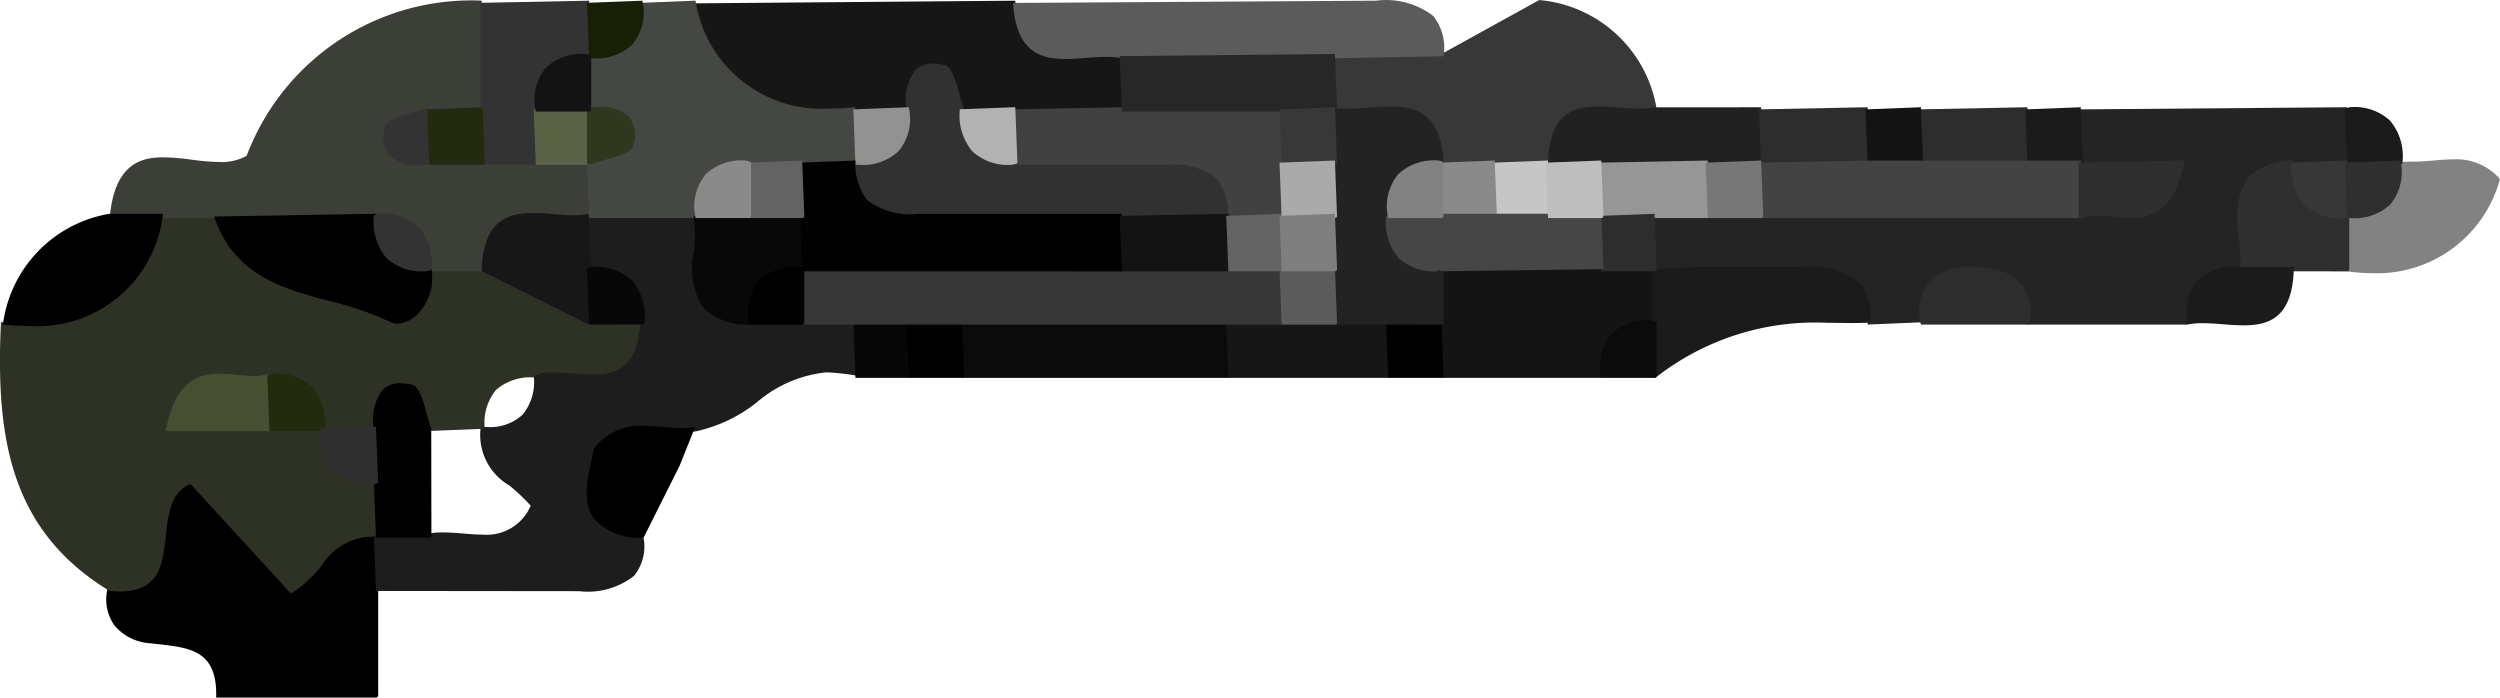 <svg id="Layer_1" data-name="Layer 1" xmlns="http://www.w3.org/2000/svg" viewBox="0 0 46.928 13.093"><defs><style>.cls-1{fill:#2e3225;}.cls-2{fill:#242424;}.cls-3{fill:#1d1d1d;}.cls-4{fill:#3c3e38;}.cls-5{fill:#161616;}.cls-6{fill:#454742;}.cls-7{fill:#383838;}.cls-8{fill:#5b5b5b;}.cls-9{fill:#141414;}.cls-10{fill:#0b0b0b;}.cls-11{fill:#1b1b1b;}.cls-12{fill:#333;}.cls-13{fill:#212121;}.cls-14{fill:#828282;}.cls-15{fill:#2f2f2f;}.cls-16{fill:#2d2d2d;}.cls-17{fill:#171f07;}.cls-18{fill:#131313;}.cls-19{fill:#070707;}.cls-20{fill:#171717;}.cls-21{fill:#474f33;}.cls-22{fill:#232b0f;}.cls-23{fill:#434343;}.cls-24{fill:#969696;}.cls-25{fill:#2e2e2e;}.cls-26{fill:#777;}.cls-27{fill:#373737;}.cls-28{fill:#080808;}.cls-29{fill:#5b6347;}.cls-30{fill:#313131;}.cls-31{fill:#414141;}.cls-32{fill:#272727;}.cls-33{fill:#b2b2b2;}.cls-34{fill:#929292;}.cls-35{fill:#010101;}.cls-36{fill:#2f371f;}.cls-37{fill:#636363;}.cls-38{fill:#8a8a8a;}.cls-39{fill:#232323;}.cls-40{fill:#c6c6c6;}.cls-41{fill:#464646;}.cls-42{fill:#bebebe;}.cls-43{fill:#aaa;}.cls-44{fill:#7f7f7f;}</style></defs><path d="M287.537,408.603c.024-.879-.476-.934-1.108-1.003l-.138-.016a.943.943,0,0,1-.671-.344.854.854,0,0,1-.122-.685.787.787,0,0,1,.195-.022h.038c.675,0,.724-.444.78-.959.047-.434.096-.882.562-1.044l.672.698,1.233,1.346a4.512,4.512,0,0,0,.473-.494,1.212,1.212,0,0,1,.924-.57,1.039,1.039,0,0,1,.169.014l.034,1.039v2a.04.04,0,0,1-.04.04Z" transform="translate(-283.479 -395.51)"/><path class="cls-1" d="M288.948,406.642a.042.042,0,0,1-.029-.013L287.056,404.596c-.375.156-.419.56-.466.987-.056.506-.113,1.03-.86,1.03-.061,0-.126-.004-.197-.011-1.838-1.123-2.142-2.827-2.036-5.042a2.873,2.873,0,0,1,.304-.014c.075,0,.146.002.215.002a2.333,2.333,0,0,0,2.483-1.996l1.039-.03a2.609,2.609,0,0,0,2.155,1.563,5.721,5.721,0,0,1,1.139.393.242.242,0,0,0,.112.026.518.518,0,0,0,.369-.212.886.886,0,0,0,.186-.723l1.04-.048,2.018,1.004.982-.004c-.013.97-.486,1.095-.941,1.095-.126,0-.256-.01-.387-.02-.128-.01-.257-.02-.38-.02a1.484,1.484,0,0,0-.284.023h-.004a.98.98,0,0,0-.752.229.966.966,0,0,0-.211.73l-1.04.042a1.151,1.151,0,0,1-.133-.331c-.055-.197-.124-.442-.213-.463a.892.892,0,0,0-.192-.023.374.374,0,0,0-.29.11.893.893,0,0,0-.131.664l-1.033.043a1.119,1.119,0,0,0,.245.692.901.901,0,0,0,.676.229c.022,0,.112.017.112.039v1a.539.539,0,0,1-.171.027h-.032a1.156,1.156,0,0,0-.864.542,2.313,2.313,0,0,1-.542.504A.04.04,0,0,1,288.948,406.642Zm-1.346-4.036c-.383,0-.767.117-.976.967l1.911-.05h.993a1.119,1.119,0,0,0-.245-.692.901.901,0,0,0-.676-.229,1.751,1.751,0,0,1-.37.044c-.101,0-.207-.01-.313-.02C287.819,402.616,287.709,402.606,287.602,402.606Z" transform="translate(-283.479 -395.51)"/><path class="cls-2" d="M321.537,401.603a1.042,1.042,0,0,0-.148-.673.85.85,0,0,0-.614-.308,2.698,2.698,0,0,0-.305-.019.774.774,0,0,0-.893.956l-1.04.043a1.12,1.12,0,0,0-.219-.739,1.296,1.296,0,0,0-.937-.262l-2.845.001-.04-1.04,1.04-.04h7a.858.858,0,0,1,.297-.042c.102,0,.207.01.313.02.108.01.217.02.325.02.384,0,.768-.117.976-.967l-1.911.05-.04-1.04,5.04-.04.04,1.04-1.04.04a1.106,1.106,0,0,0-.799.291,1.327,1.327,0,0,0-.156.991,2.635,2.635,0,0,1-.006.686c-.004.019-.092.031-.111.031a.903.903,0,0,0-.677.229.968.968,0,0,0-.211.73.04.04,0,0,1-.012.029.038.038,0,0,1-.028.013Z" transform="translate(-283.479 -395.51)"/><path class="cls-3" d="M290.537,406.603l-.04-1.04,1.04-.04a1.512,1.512,0,0,1,.255-.019c.123,0,.249.01.375.02.123.011.247.021.367.021a.897.897,0,0,0,.907-.542,3.478,3.478,0,0,0-.404-.382,1.096,1.096,0,0,1-.538-1.063c.003-.02.092-.033.112-.033h0a.901.901,0,0,0,.676-.229.966.966,0,0,0,.211-.73.713.713,0,0,1,.332-.066c.125,0,.256.01.386.02.128.01.257.02.381.02.439,0,.853-.118.901-.977a.966.966,0,0,0-.211-.73.901.901,0,0,0-.676-.229c-.022,0-.112-.017-.112-.039v-1l2.04-.04a1.785,1.785,0,0,1,.045.719,1.327,1.327,0,0,0,.156.991,1.106,1.106,0,0,0,.801.29h1.998l.04,1.04a4.594,4.594,0,0,0-.584-.066,2.362,2.362,0,0,0-1.297.553,2.785,2.785,0,0,1-1.153.554,1.459,1.459,0,0,1-.271.023c-.121,0-.244-.011-.368-.022-.122-.011-.245-.021-.366-.021a.994.994,0,0,0-.829.361c-.113.472-.234.955-.014,1.255a1.068,1.068,0,0,0,.844.324.88.88,0,0,1-.16.793,1.398,1.398,0,0,1-1.029.288Z" transform="translate(-283.479 -395.51)"/><path class="cls-4" d="M291.537,400.603a1.207,1.207,0,0,0-.251-.772.904.904,0,0,0-.676-.229l-5.072.001c.086-1.016.585-1.14,1.006-1.14a4.387,4.387,0,0,1,.531.044,4.334,4.334,0,0,0,.522.044.973.973,0,0,0,.512-.116,4.509,4.509,0,0,1,4.412-2.913l.057,2.04-1.04.04a2.541,2.541,0,0,1-.291.093c-.198.055-.443.124-.463.213a.517.517,0,0,0,.054.447.665.665,0,0,0,.536.173c.053,0,.107-.002.162-.006h3.003l.04,1.04a.732.732,0,0,1-.333.065c-.125,0-.256-.01-.386-.02-.128-.01-.256-.02-.38-.02-.439,0-.853.118-.901.976a.041.041,0,0,1-.04.038Z" transform="translate(-283.479 -395.51)"/><path class="cls-5" d="M299.059,397.629a2.429,2.429,0,0,1-2.561-2.056l6.039-.05c.089.896.502,1.014.941,1.014.123,0,.252-.01.38-.02.131-.01.261-.02.387-.02a1.533,1.533,0,0,1,.3.026l.032,1.039-2.04.04h-1a1.157,1.157,0,0,1-.133-.331c-.055-.197-.124-.443-.213-.463a.865.865,0,0,0-.192-.024.373.373,0,0,0-.29.111.893.893,0,0,0-.131.664l-1.04.043A4.578,4.578,0,0,1,299.059,397.629Z" transform="translate(-283.479 -395.51)"/><path class="cls-6" d="M294.537,399.603l-.04-1.04a1.16,1.16,0,0,1,.331-.133c.198-.055.443-.124.463-.213a.517.517,0,0,0-.054-.447.665.665,0,0,0-.536-.173c-.053,0-.107.002-.162.006l-.043-1.04c0-.022.09-.039.112-.039a.904.904,0,0,0,.676-.229.968.968,0,0,0,.211-.731l1.04-.042a2.395,2.395,0,0,0,2.522,2.026h0a4.695,4.695,0,0,0,.474-.025l.044,1.04-1.04.04h-1.01a.807.807,0,0,0-.95.959.041.041,0,0,1-.011.029.04.04,0,0,1-.029.012Z" transform="translate(-283.479 -395.51)"/><path class="cls-7" d="M310.537,398.603c-.089-.896-.502-1.014-.941-1.014-.123,0-.252.01-.38.02-.131.01-.261.02-.387.02a1.533,1.533,0,0,1-.3-.026l-.032-1.039,2.04-.04,1.835-1.013a2.45,2.45,0,0,1,2.204,2.043.634.634,0,0,1-.331.075c-.126,0-.256-.01-.387-.02-.128-.01-.257-.02-.38-.02-.439,0-.853.118-.901.977a.04.04,0,0,1-.04.038Z" transform="translate(-283.479 -395.51)"/><path class="cls-8" d="M303.478,396.617c-.456,0-.929-.125-.981-1.052l6.812-.042a1.457,1.457,0,0,1,1.072.285.959.959,0,0,1,.195.758l-2.04.037h-4a1.545,1.545,0,0,0-.292-.025c-.124,0-.252.01-.381.02C303.734,396.607,303.603,396.617,303.478,396.617Z" transform="translate(-283.479 -395.51)"/><path class="cls-9" d="M310.537,402.603l-.04-1.04v-1l3.04-.04h1l.04,1.04c0,.022-.09.039-.112.039a.903.903,0,0,0-.677.229.968.968,0,0,0-.211.73.04.04,0,0,1-.012.029.038.038,0,0,1-.028.013Z" transform="translate(-283.479 -395.51)"/><path class="cls-10" d="M301.537,402.603l-.04-1.04,5.04-.04.04,1.04a.04.04,0,0,1-.04.04Z" transform="translate(-283.479 -395.51)"/><path class="cls-11" d="M314.519,402.599a.04.04,0,0,1-.022-.036v-2l.888-.04,1.978-.001a1.385,1.385,0,0,1,1.015.287.965.965,0,0,1,.2.757c-.117.006-.227.008-.333.008-.167,0-.322-.005-.478-.005a4.848,4.848,0,0,0-3.204,1.025.042.042,0,0,1-.025.009A.038.038,0,0,1,314.519,402.599Z" transform="translate(-283.479 -395.51)"/><path class="cls-12" d="M292.537,398.603l-.04-1.04v-2l2.04-.04.04,1.04c0,.022-.09.039-.112.039a.904.904,0,0,0-.676.229.968.968,0,0,0-.211.731v1.001a.04.04,0,0,1-.04.04Z" transform="translate(-283.479 -395.51)"/><path class="cls-13" d="M312.537,398.603c.013-.969.485-1.094.941-1.094.125,0,.256.01.386.02.129.01.257.02.381.02a1.488,1.488,0,0,0,.284-.024l2.008-.001.04,1.04a.04.04,0,0,1-.04.04Z" transform="translate(-283.479 -395.51)"/><path class="cls-14" d="M328.043,400.639a3.927,3.927,0,0,1-.512-.036l-.034-1.04c0-.011.04-.02.048-.028a.186.186,0,0,1,.064-.011h0a.907.907,0,0,0,.677-.229.972.972,0,0,0,.211-.731,1.109,1.109,0,0,1,.22-.02l.083 0c.118,0,.239-.011.36-.021.124-.011.248-.022.371-.022a1.083,1.083,0,0,1,.875.37A2.389,2.389,0,0,1,328.043,400.639Z" transform="translate(-283.479 -395.51)"/><path d="M284.016,401.628c-.155,0-.316-.009-.482-.025a2.418,2.418,0,0,1,1.995-2.079l1.009-.001A2.368,2.368,0,0,1,284.016,401.628Z" transform="translate(-283.479 -395.51)"/><path d="M295.535,405.603a1.139,1.139,0,0,1-.905-.356c-.243-.33-.117-.832.004-1.318a1.061,1.061,0,0,1,.903-.426c.124,0,.249.011.373.022.121.011.242.021.36.021a1.338,1.338,0,0,0,.258-.022l-.29.724-.667,1.333a.04.04,0,0,1-.036.022Z" transform="translate(-283.479 -395.51)"/><path class="cls-5" d="M306.537,402.603l-.04-1.04,1.04-.04h2l.04,1.04a.04.04,0,0,1-.04.04Z" transform="translate(-283.479 -395.51)"/><path class="cls-15" d="M325.537,400.603c0-.248-.018-.484-.035-.712a1.403,1.403,0,0,1,.177-1.05,1.176,1.176,0,0,1,.856-.318,1.223,1.223,0,0,0,.253.773.907.907,0,0,0,.677.229c.022,0,.112.017.112.039v1a.04.04,0,0,1-.04.04Z" transform="translate(-283.479 -395.51)"/><path class="cls-16" d="M316.537,398.603l-.04-1.04,2.04-.04.04,1.04a.04.04,0,0,1-.04.04Z" transform="translate(-283.479 -395.51)"/><path class="cls-16" d="M319.537,401.603a.913.913,0,0,1,.162-.817.994.994,0,0,1,.771-.262,2.772,2.772,0,0,1,.314.019.93.93,0,0,1,.669.339.852.852,0,0,1,.123.688.039.039,0,0,1-.039.033Z" transform="translate(-283.479 -395.51)"/><path class="cls-11" d="M325.596,401.617c-.126,0-.256-.01-.387-.02-.128-.01-.257-.02-.38-.02a1.489,1.489,0,0,0-.284.023.923.923,0,0,1,.186-.827.981.981,0,0,1,.734-.253l1.072.001C326.524,401.492,326.052,401.617,325.596,401.617Z" transform="translate(-283.479 -395.51)"/><path class="cls-16" d="M319.537,398.603l-.04-1.04,2.04-.04.04,1.04a.04.04,0,0,1-.04.04Z" transform="translate(-283.479 -395.51)"/><path class="cls-17" d="M294.536,396.603l-.039-1.04,1.04-.04a.948.948,0,0,1-.194.828.98.98,0,0,1-.734.253Z" transform="translate(-283.479 -395.51)"/><path class="cls-18" d="M318.537,398.603l-.04-1.04,1.04-.04.04,1.04a.04.04,0,0,1-.04.04Z" transform="translate(-283.479 -395.51)"/><path class="cls-11" d="M321.537,398.603l-.04-1.04,1.04-.04.04,1.04a.04.04,0,0,1-.04.04Z" transform="translate(-283.479 -395.51)"/><path class="cls-19" d="M299.537,402.603l-.04-1.04,1.04-.04.04,1.04a.04.04,0,0,1-.04.04Z" transform="translate(-283.479 -395.51)"/><path d="M300.537,402.603l-.04-1.04,1.04-.04.04,1.04a.04.04,0,0,1-.04.04Z" transform="translate(-283.479 -395.51)"/><path class="cls-10" d="M313.537,402.603a.947.947,0,0,1,.193-.828.981.981,0,0,1,.734-.253c.022,0,.112.019.112.041v1a.04.04,0,0,1-.04.04Z" transform="translate(-283.479 -395.51)"/><path class="cls-11" d="M327.537,398.603l-.04-1.04c0-.022.09-.042.112-.042a.981.981,0,0,1,.734.253,1.043,1.043,0,0,1,.233.79.04.04,0,0,1-.04.039Z" transform="translate(-283.479 -395.51)"/><path d="M309.537,402.603l-.04-1.04,1.04-.04.04,1.04a.04.04,0,0,1-.04.04Z" transform="translate(-283.479 -395.51)"/><path d="M290.943,401.585a.314.314,0,0,1-.149-.036,5.662,5.662,0,0,0-1.122-.385c-.885-.237-1.799-.481-2.173-1.589l3.038-.053a1.207,1.207,0,0,0,.251.772.904.904,0,0,0,.676.229c.02,0,.108.012.112.031a.97.97,0,0,1-.203.79A.597.597,0,0,1,290.943,401.585Z" transform="translate(-283.479 -395.51)"/><path d="M290.537,405.603l-.04-1.04v-1a.947.947,0,0,1,.153-.722.456.456,0,0,1,.349-.136.933.933,0,0,1,.21.025c.136.03.202.269.272.52.03.105.059.212.093.298l.003,2.015a.04.04,0,0,1-.04.04Z" transform="translate(-283.479 -395.51)"/><path class="cls-20" d="M294.519,401.599l-2-1c.031-.965.504-1.09.959-1.09.125,0,.256.01.386.02.128.01.256.02.38.02a1.49,1.49,0,0,0,.285-.024l.048,1.039v1a.041.041,0,0,1-.019.034.04.04,0,0,1-.021.006A.039.039,0,0,1,294.519,401.599Z" transform="translate(-283.479 -395.51)"/><path class="cls-21" d="M286.587,403.603c.184-.955.619-1.077,1.015-1.077.11,0,.222.011.332.021.104.01.208.02.306.02a.855.855,0,0,0,.284-.041l.053,1.038a.04.04,0,0,1-.04.04Z" transform="translate(-283.479 -395.51)"/><path class="cls-19" d="M294.537,401.603l-.04-1.04c0-.022.09-.042.112-.042a.979.979,0,0,1,.734.253,1.044,1.044,0,0,1,.234.79.04.04,0,0,1-.04.038Z" transform="translate(-283.479 -395.51)"/><path class="cls-22" d="M288.537,403.603l-.04-1.04c0-.022.09-.041.112-.041a.979.979,0,0,1,.734.253,1.044,1.044,0,0,1,.234.79.04.04,0,0,1-.04.038Z" transform="translate(-283.479 -395.51)"/><path class="cls-15" d="M290.465,404.604a.979.979,0,0,1-.734-.253,1.044,1.044,0,0,1-.234-.79l1.04-.038.04,1.04C290.577,404.585,290.487,404.604,290.465,404.604Z" transform="translate(-283.479 -395.51)"/><path class="cls-23" d="M316.537,399.603l-.04-1.04,2.04-.04h4l.04,1.04a.04.04,0,0,1-.04.04Z" transform="translate(-283.479 -395.51)"/><path class="cls-24" d="M313.537,399.603l-.04-1.04,2.04-.04.04,1.04a.04.04,0,0,1-.04.04Z" transform="translate(-283.479 -395.51)"/><path class="cls-25" d="M322.514,399.595a.04.04,0,0,1-.017-.033v-1l1.99-.04c-.184.955-.618,1.077-1.015,1.077-.11,0-.222-.01-.332-.021-.104-.01-.208-.019-.307-.019a.863.863,0,0,0-.284.04l-.013.002A.042.042,0,0,1,322.514,399.595Z" transform="translate(-283.479 -395.51)"/><path class="cls-16" d="M313.537,400.603l-.04-1.04,1.04-.04.04,1.04a.04.04,0,0,1-.04.04Z" transform="translate(-283.479 -395.51)"/><path class="cls-26" d="M315.537,399.603l-.04-1.04,1.04-.04.04,1.04a.04.04,0,0,1-.04.04Z" transform="translate(-283.479 -395.51)"/><path class="cls-27" d="M327.465,399.604a.981.981,0,0,1-.734-.253,1.043,1.043,0,0,1-.233-.79l1.04-.039.04,1.04C327.577,399.585,327.487,399.604,327.465,399.604Z" transform="translate(-283.479 -395.51)"/><path class="cls-27" d="M298.537,401.603l-.04-1.04,6.04-.04h3l.04,1.04a.04.04,0,0,1-.04.04Z" transform="translate(-283.479 -395.51)"/><path class="cls-28" d="M297.535,401.603a1.178,1.178,0,0,1-.856-.317,1.401,1.401,0,0,1-.176-1.05,2.577,2.577,0,0,0-.004-.665l1.039-.048h1l.04,1.04c0,.022-.09.039-.112.039a.901.901,0,0,0-.676.229.966.966,0,0,0-.211.73.039.039,0,0,1-.012.03.038.038,0,0,1-.028.012Z" transform="translate(-283.479 -395.51)"/><path d="M297.537,401.603a.947.947,0,0,1,.194-.828.979.979,0,0,1,.734-.253c.022,0,.112.02.112.042v1a.04.04,0,0,1-.04.04Z" transform="translate(-283.479 -395.51)"/><path class="cls-12" d="M291.373,398.609a.724.724,0,0,1-.598-.204.59.59,0,0,1-.069-.514c.031-.136.268-.202.52-.272.106-.03.212-.059.298-.093l.055,1.037A.423.423,0,0,1,291.373,398.609Z" transform="translate(-283.479 -395.51)"/><path class="cls-22" d="M291.537,398.603l-.04-1.04,1.04-.04.04,1.04a.04.04,0,0,1-.04.04Z" transform="translate(-283.479 -395.51)"/><path class="cls-29" d="M293.537,398.603l-.04-1.04,1.04-.04.04,1.04a.04.04,0,0,1-.04.04Z" transform="translate(-283.479 -395.51)"/><path class="cls-12" d="M291.465,400.604a.979.979,0,0,1-.734-.253,1.045,1.045,0,0,1-.234-.79c.001-.021.091-.04.112-.04a.98.98,0,0,1,.734.253,1.045,1.045,0,0,1,.234.79C291.576,400.586,291.486,400.604,291.465,400.604Z" transform="translate(-283.479 -395.51)"/><path class="cls-30" d="M300.72,399.603a1.393,1.393,0,0,1-1.025-.287.959.959,0,0,1-.198-.756c.001-.021.091-.036.112-.036h0a.904.904,0,0,0,.676-.229.968.968,0,0,0,.211-.731.948.948,0,0,1,.153-.723.454.454,0,0,1,.349-.137.961.961,0,0,1,.21.026c.136.031.202.268.272.52.03.106.059.212.093.298a.999.999,0,0,0,.214.747.904.904,0,0,0,.676.229l2.897-.002a1.384,1.384,0,0,1,1.015.287.965.965,0,0,1,.2.757l-2.04.037Z" transform="translate(-283.479 -395.51)"/><path class="cls-31" d="M306.537,399.603a1.121,1.121,0,0,0-.219-.739,1.298,1.298,0,0,0-.937-.262l-2.845.001-.04-1.04,2.04-.04h3l.04,1.04v1a.04.04,0,0,1-.04.04Z" transform="translate(-283.479 -395.51)"/><path class="cls-32" d="M304.537,397.603l-.04-1.04,4.04-.04.04,1.04a.04.04,0,0,1-.04.04Z" transform="translate(-283.479 -395.51)"/><path class="cls-33" d="M302.465,398.604a.979.979,0,0,1-.734-.253,1.045,1.045,0,0,1-.234-.79l1.04-.039.04,1.04C302.577,398.585,302.487,398.604,302.465,398.604Z" transform="translate(-283.479 -395.51)"/><path class="cls-34" d="M299.536,398.603l-.039-1.04,1.04-.04a.948.948,0,0,1-.194.828.98.98,0,0,1-.734.253Z" transform="translate(-283.479 -395.51)"/><path class="cls-35" d="M298.537,400.603l-.04-1.04v-1l1.04-.04a1.118,1.118,0,0,0,.216.739,1.33,1.33,0,0,0,.966.262l3.817-0.0.04,1.04a.04.04,0,0,1-.04.04Z" transform="translate(-283.479 -395.51)"/><path class="cls-36" d="M294.515,398.596a.041.041,0,0,1-.018-.033v-1a.423.423,0,0,1,.205-.046.724.724,0,0,1,.598.204.59.59,0,0,1,.069.514c-.031.136-.268.202-.52.272-.106.03-.212.059-.298.093l-.015.003A.042.042,0,0,1,294.515,398.596Z" transform="translate(-283.479 -395.51)"/><path class="cls-18" d="M293.537,397.603a.948.948,0,0,1,.194-.828.98.98,0,0,1,.734-.253c.022,0,.112.02.112.042v1a.04.04,0,0,1-.04.04Z" transform="translate(-283.479 -395.51)"/><path class="cls-37" d="M297.537,399.603l-.04-1.04,1.04-.04.04,1.04a.04.04,0,0,1-.04.04Z" transform="translate(-283.479 -395.51)"/><path class="cls-38" d="M296.537,399.603a.948.948,0,0,1,.194-.828.98.98,0,0,1,.734-.253c.022,0,.112.02.112.042v1a.04.04,0,0,1-.04.04Z" transform="translate(-283.479 -395.51)"/><path class="cls-39" d="M308.537,401.603l-.04-1.04v-3a1.365,1.365,0,0,1,.222-.016c.038,0,.074.001.11.001.124,0,.252-.01.381-.02.13-.01.261-.02.386-.02.456,0,.929.125.981,1.052.001.011-.039.021-.047.029a.181.181,0,0,1-.065.012.907.907,0,0,0-.677.229,1.379,1.379,0,0,0,0,1.466.907.907,0,0,0,.677.229c.022,0,.112.017.112.039v1a.04.04,0,0,1-.04.04Z" transform="translate(-283.479 -395.51)"/><path class="cls-40" d="M311.537,399.603l-.04-1.04,1.04-.04.04,1.04a.04.04,0,0,1-.04.04Z" transform="translate(-283.479 -395.51)"/><path class="cls-38" d="M310.537,399.603l-.04-1.04,1.04-.04.04,1.04a.04.04,0,0,1-.04.04Z" transform="translate(-283.479 -395.51)"/><path class="cls-41" d="M310.465,400.604a.981.981,0,0,1-.734-.253,1.043,1.043,0,0,1-.233-.79l1.04-.039h3l.04,1.04-3.04.04-.072-.039Z" transform="translate(-283.479 -395.51)"/><path class="cls-42" d="M312.537,399.603l-.04-1.04,1.04-.04.04,1.04a.04.04,0,0,1-.04.04Z" transform="translate(-283.479 -395.51)"/><path class="cls-15" d="M327.535,399.603l-.038-1.04,1.04-.04a.948.948,0,0,1-.193.828.981.981,0,0,1-.734.253Z" transform="translate(-283.479 -395.51)"/><path class="cls-8" d="M307.537,401.603l-.04-1.04,1.04-.04.04,1.04a.04.04,0,0,1-.04.04Z" transform="translate(-283.479 -395.51)"/><path class="cls-18" d="M304.537,400.603l-.04-1.04,2.04-.04.04,1.04a.04.04,0,0,1-.04.04Z" transform="translate(-283.479 -395.51)"/><path class="cls-37" d="M306.537,400.603l-.04-1.04,1.04-.04.04,1.04a.04.04,0,0,1-.04.04Z" transform="translate(-283.479 -395.51)"/><path class="cls-7" d="M307.537,398.603l-.04-1.04,1.04-.04.04,1.04a.04.04,0,0,1-.04.04Z" transform="translate(-283.479 -395.51)"/><path class="cls-43" d="M307.537,399.603l-.04-1.04,1.04-.04.04,1.04a.04.04,0,0,1-.04.04Z" transform="translate(-283.479 -395.51)"/><path class="cls-44" d="M307.537,400.603l-.04-1.04,1.04-.04.04,1.04a.04.04,0,0,1-.04.04Z" transform="translate(-283.479 -395.51)"/><path class="cls-14" d="M309.537,399.603a.948.948,0,0,1,.193-.828.981.981,0,0,1,.734-.253c.022,0,.112.02.112.042v1a.04.04,0,0,1-.04.04Z" transform="translate(-283.479 -395.51)"/></svg>